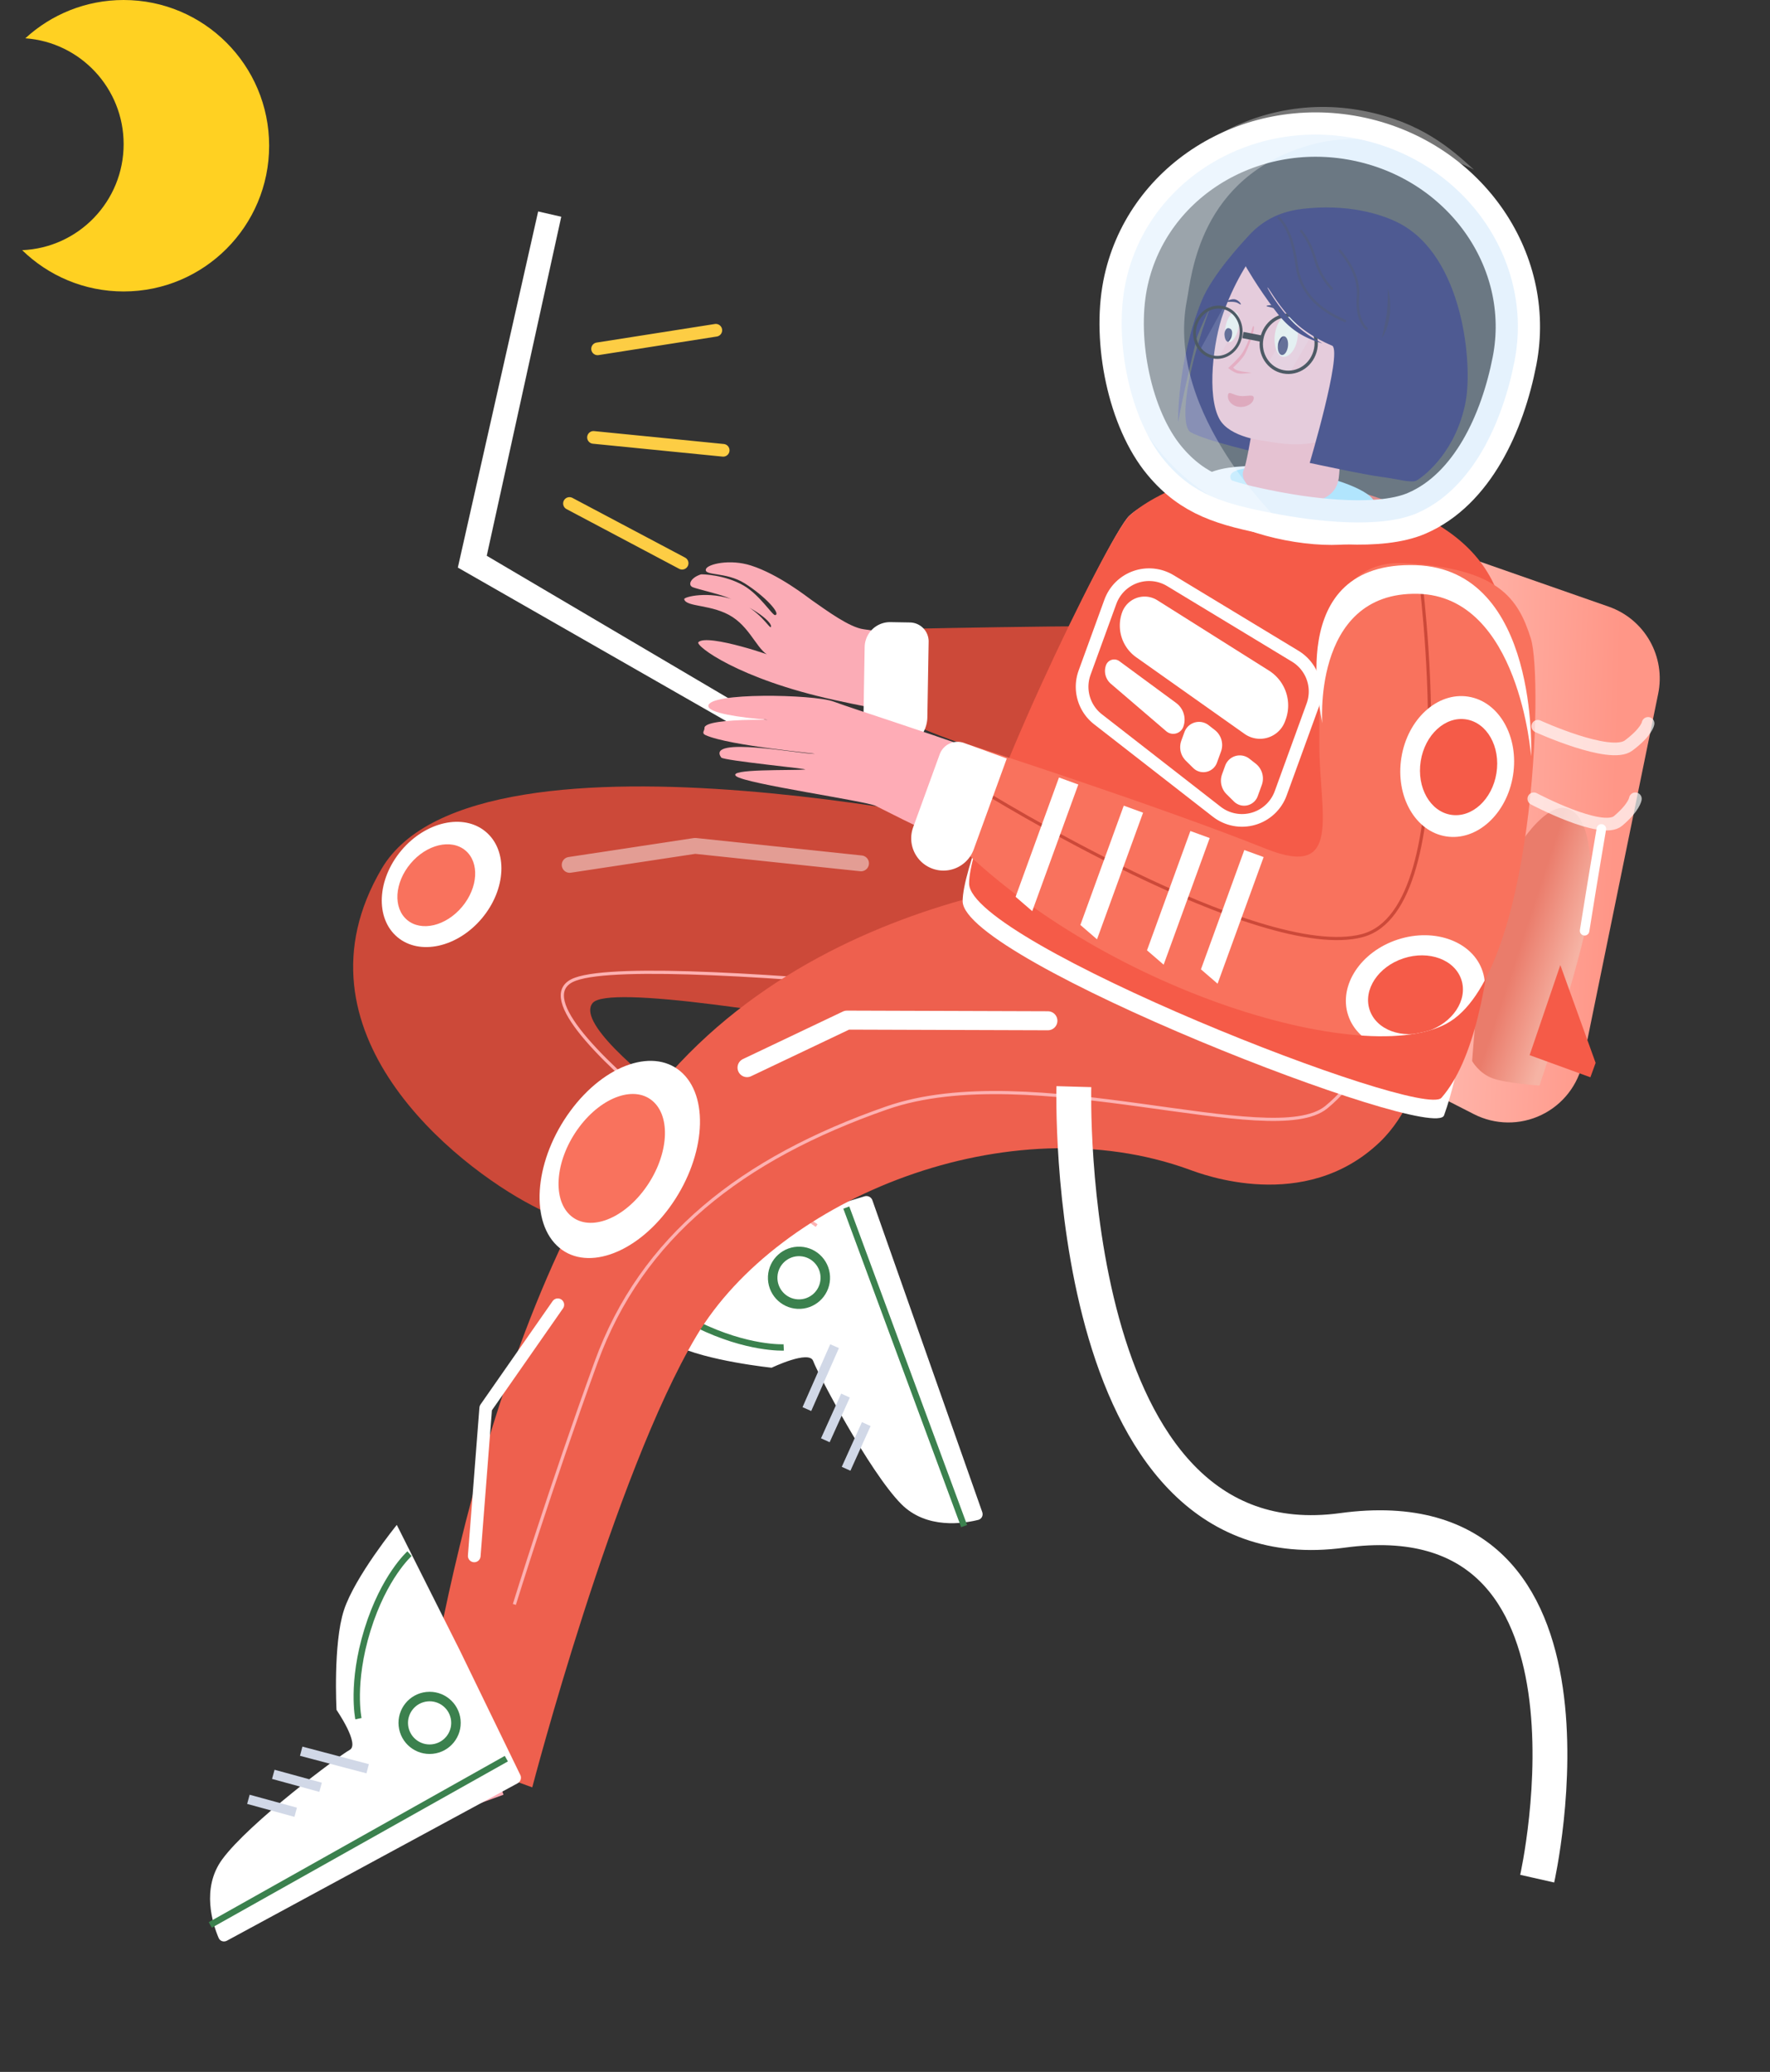 <?xml version="1.0" encoding="utf-8"?>
<svg width="559px" height="654px" viewBox="0 0 559 654" version="1.1" xmlns:xlink="http://www.w3.org/1999/xlink" xmlns="http://www.w3.org/2000/svg">
  <rect x="0" y="0" width="559" height="654" fill="#333333" stroke="none"/>
  <desc>Created with Lunacy</desc>
  <defs>
    <linearGradient x1="0.804" y1="0.356" x2="-0.087" y2="0.874" id="gradient_1">
      <stop offset="0" stop-color="#FF9687" />
      <stop offset="1" stop-color="#FFD4CE" />
    </linearGradient>
    <linearGradient x1="0.911" y1="0.5" x2="0.138" y2="0.561" id="gradient_2">
      <stop offset="0" stop-color="#F6B3A4" />
      <stop offset="0.679" stop-color="#EA7C6B" />
      <stop offset="1" stop-color="#EA7C6B" />
    </linearGradient>
    <radialGradient gradientUnits="objectBoundingBox" cx="50%" cy="46.352%" fx="50%" fy="46.352%" r="43.129%" gradientTransform="translate(0.5,0.464),scale(0.997,1),rotate(-90),scale(1,0),translate(-0.5,-0.464)" id="gradient_3">
      <stop offset="0%" stop-color="#F58F9A" />
      <stop offset="100%" stop-color="#FFC0C8" />
    </radialGradient>
    <linearGradient x1="0.079" y1="0.033" x2="0.921" y2="0.967" id="gradient_4">
      <stop offset="0" stop-color="#FFFFFF" />
      <stop offset="0.082" stop-color="#FFFFFF" />
      <stop offset="0.183" stop-color="#FFFFFF" />
      <stop offset="0.304" stop-color="#FFFFFF" />
      <stop offset="0.397" stop-color="#FFFFFF" />
      <stop offset="0.496" stop-color="#FFFFFF" />
      <stop offset="0.602" stop-color="#FFFFFF" />
      <stop offset="0.731" stop-color="#FFFFFF" />
      <stop offset="0.816" stop-color="#FFFFFF" />
      <stop offset="0.89" stop-color="#FFFFFF" />
      <stop offset="1" stop-color="#FFFFFF" />
    </linearGradient>
    <path d="M59.647 121.073C73.309 121.073 93.841 119.438 104.135 112.405C119.902 101.633 125.25 79.143 125.25 59.321C125.25 26.559 97.212 -1.53825e-11 62.625 -1.53825e-11C28.038 -1.53825e-11 0 26.559 0 59.321C0 77.337 9.47 100.491 22.853 111.371C33.808 120.276 44.079 121.073 59.647 121.073Z" transform="translate(3.332 9.011)" id="path_1" />
    <path d="M159.051 12.653C167.194 23.279 196.571 112.455 175.562 135.975C154.552 159.494 60.513 163.696 -5.70445e-11 129.902L3.764 104.768C3.764 104.768 66.104 102.43 103.102 103.597C129.399 104.426 115.183 87.381 107.743 66.961C100.303 46.542 86.861 12.065 113.377 3.969C141.767 -4.699 150.908 2.028 159.051 12.653Z" transform="matrix(0.94 0.342 -0.342 0.94 52.821 0)" id="path_2" />
    <clipPath id="mask_1">
      <use xlink:href="#path_2" />
    </clipPath>
  </defs>
  <g id="jinhua" transform="translate(7 0)">
    <g id="Group-4" transform="translate(39.941 22.256)">
      <g id="编组-57">
        <g id="编组-49" transform="matrix(0.94 0.342 -0.342 0.94 123.335 43.62)">
          <path d="M0 0.924L14.593 115.202L124.248 134.08L124.248 127.581L21.897 108.582L7.427 3.81452e-14L0 0.924Z" id="路径-26" fill="#FFFFFF" stroke="none" />
          <path d="M0 18.609L33.078 0.336" transform="translate(32.453 16.644)" id="路径-91" fill="none" stroke="#FDCD44" stroke-width="4" stroke-linecap="round" />
          <path d="M0 10.172L39.871 0" transform="translate(40.798 51.783)" id="路径-92" fill="none" stroke="#FDCD44" stroke-width="4" stroke-linecap="round" />
          <path d="M0 0L39.871 5.548" transform="translate(40.798 84.147)" id="路径-94" fill="none" stroke="#FDCD44" stroke-width="4" stroke-linecap="round" />
        </g>
        <path d="M0 0L25.062 0L25.062 36.039L0 36.039L0 0Z" transform="matrix(-0.94 0.342 0.342 0.94 99.754 510.372)" id="矩形" fill="#FEACB6" stroke="none" />
        <path d="M1.66042e-14 -1.09656e-12L24.924 0.002L24.926 36.047L0.002 36.045L1.66042e-14 -1.09656e-12Z" transform="matrix(4.371139E-08 1 1 -4.371139E-08 188.562 370.136)" id="矩形" fill="#FEACB6" stroke="none" />
        <path d="M297.563 53.884L190.907 0C190.907 0 12.07 21.599 1.212 80.246C-9.645 138.893 55.279 160.337 82.171 163.885C109.063 167.432 160.508 173.146 160.508 173.146L166.529 131.576C166.529 131.576 73.191 111.263 78.317 97.283C83.443 83.303 297.563 53.884 297.563 53.884Z" transform="matrix(0.94 0.342 -0.342 0.94 99.903 176.093)" id="路径-28" fill="#CC4939" stroke="none" />
        <g id="编组备份" transform="matrix(-0.052 0.999 0.999 0.052 140.24 321.753)">
          <path d="M34.293 28.712C34.293 28.712 68.092 -2.68297e-13 68.092 -2.68297e-13C68.092 -2.68297e-13 73.913 20.163 72.957 31.273C72 42.383 62.828 61.142 62.828 61.142C62.828 61.142 51.721 68.192 54.09 71.144C56.459 74.095 74.359 104.674 77.64 118.612C80.234 129.63 72.396 138.599 68.999 141.872C68.204 142.638 66.953 142.507 66.264 141.644L1.194 60.141Q1.134 60.066 1.082 59.986Q1.03 59.907 0.985 59.822Q0.941 59.737 0.905 59.649Q0.869 59.561 0.841 59.469Q0.814 59.378 0.795 59.284Q0.777 59.191 0.767 59.096Q0.757 59.001 0.757 58.905Q0.756 58.81 0.765 58.715Q0.773 58.62 0.791 58.526Q0.809 58.432 0.835 58.34Q0.861 58.249 0.897 58.16Q0.932 58.071 0.975 57.986Q1.018 57.901 1.07 57.82Q1.121 57.74 1.179 57.665Q1.238 57.589 1.304 57.52Q1.369 57.451 1.441 57.388L34.293 28.712Z" transform="matrix(0.875 -0.485 0.485 0.875 -6.103516E-05 37.953)" id="路径-15" fill="#FFFFFF" stroke="none" />
          <path d="M8.318 16.616C12.912 16.616 16.636 12.897 16.636 8.308C16.636 3.72 12.912 0 8.318 0C3.724 0 0 3.72 0 8.308C0 12.897 3.724 16.616 8.318 16.616Z" transform="translate(47.519 59.819)" id="椭圆形" fill="#FFFFFF" fill-opacity="0.675" stroke="#3B814E" stroke-width="3" />
          <path d="M5.474 -2.06809e-13C5.474 -2.06809e-13 10.082 9.718 8.31 27.26C6.538 44.802 1.08568e-12 54.19 1.08568e-12 54.19" transform="matrix(0.875 -0.485 0.485 0.875 51.758 17.033)" id="路径-16" fill="none" stroke="#3B814E" stroke-width="2" />
          <path d="M-2.27355e-16 -3.18714e-13L65.531 84.745" transform="matrix(0.875 -0.485 0.485 0.875 32.938 81.894)" id="路径-17" fill="none" stroke="#3B814E" stroke-width="2" />
          <path d="M2.08498e-15 6.86898e-15C4.76567e-15 5.49518e-15 21.463 3.094 21.463 3.094" transform="matrix(0.875 -0.485 0.485 0.875 76.805 80.468)" id="路径-19" fill="none" stroke="#D1D8E7" stroke-width="3" />
          <path d="M9.47589e-13 -2.47481e-13L15.33 2.064" transform="matrix(0.875 -0.485 0.485 0.875 92.193 84.726)" id="路径-20" fill="none" stroke="#D1D8E7" stroke-width="3" />
          <path d="M3.404e-15 -7.55271e-13L15.33 2.064" transform="matrix(0.875 -0.485 0.485 0.875 100.837 91.738)" id="路径-21" fill="none" stroke="#D1D8E7" stroke-width="3" />
        </g>
        <path d="M101.282 127.154C101.282 127.154 -17.738 97.618 3.107 80.135C23.951 62.652 205.077 21.644 205.077 21.644L227.143 -7.34082e-13" transform="matrix(0.94 0.342 -0.342 0.94 159.259 210.443)" id="路径-97" fill="none" stroke="#FDB1B1" stroke-width="1" />
        <path d="M141.431 0C141.431 0 46.705 33.068 15.568 117.257C-15.568 201.446 15.568 340.319 15.568 340.319L53.057 340.319C53.057 340.319 43.538 238.787 53.057 188.805C62.577 138.823 120.823 86.196 181.34 86.196C185.414 86.196 220.378 86.892 234.91 57.465C245.478 36.066 234.91 3.233 234.91 3.233L141.431 0Z" transform="matrix(0.94 0.342 -0.342 0.94 187.673 203.882)" id="路径-27" fill="#EE604E" stroke="none" />
        <path d="M-9.21437e-12 0.917L50.687 0.268Q51.226 0.262 51.764 0.279Q52.303 0.296 52.84 0.338Q53.377 0.379 53.912 0.444Q54.447 0.51 54.978 0.599Q55.51 0.689 56.036 0.802Q56.563 0.915 57.084 1.052Q57.605 1.189 58.12 1.349Q58.634 1.509 59.141 1.691Q59.648 1.874 60.146 2.08Q60.644 2.285 61.132 2.513Q61.62 2.74 62.098 2.99Q62.576 3.239 63.042 3.509Q63.508 3.78 63.961 4.071Q64.414 4.362 64.854 4.673Q65.294 4.984 65.719 5.315Q66.145 5.646 66.555 5.995Q66.965 6.344 67.359 6.712Q67.754 7.079 68.131 7.464Q68.508 7.848 68.867 8.25Q69.227 8.651 69.568 9.068Q69.909 9.485 70.231 9.917Q70.554 10.348 70.856 10.794Q71.158 11.24 71.441 11.699Q71.723 12.158 71.984 12.63Q72.245 13.101 72.485 13.583Q72.725 14.066 72.943 14.558Q73.16 15.051 73.356 15.553Q73.552 16.055 73.725 16.565Q73.897 17.076 74.047 17.593Q74.197 18.111 74.323 18.634Q74.45 19.158 74.553 19.687Q74.655 20.216 74.734 20.749L92.1 137.983Q92.201 138.665 92.263 139.353Q92.325 140.041 92.347 140.731Q92.369 141.421 92.351 142.111Q92.334 142.801 92.276 143.489Q92.219 144.177 92.122 144.861Q92.026 145.544 91.89 146.221Q91.754 146.898 91.579 147.566Q91.405 148.234 91.192 148.891Q90.98 149.548 90.73 150.191Q90.48 150.835 90.193 151.463Q89.906 152.091 89.584 152.701Q89.262 153.312 88.905 153.903Q88.548 154.494 88.158 155.064Q87.768 155.633 87.345 156.179Q86.923 156.725 86.47 157.246Q86.017 157.767 85.535 158.261Q85.053 158.756 84.543 159.221Q84.033 159.687 83.497 160.122Q82.962 160.558 82.402 160.961Q81.842 161.365 81.26 161.737Q80.677 162.108 80.075 162.445Q79.472 162.782 78.852 163.083Q78.231 163.385 77.593 163.651Q76.956 163.916 76.305 164.145Q75.653 164.374 74.99 164.564Q74.326 164.755 73.653 164.907Q72.979 165.059 72.298 165.173Q71.617 165.286 70.931 165.36Q70.245 165.434 69.555 165.468Q68.865 165.503 68.175 165.497Q67.485 165.492 66.796 165.447Q66.107 165.402 65.422 165.318L8.622 158.31L-9.21437e-12 0.917Z" transform="matrix(0.94 0.342 -0.342 0.94 413.591 151.659)" id="矩形" fill="url(#gradient_1)" stroke="none" />
        <path d="M11.399 0.17C4.729 1.767 2.84929e-16 19.188 0 32.306C0 45.424 11.399 85.162 11.399 85.162C11.399 85.162 14.729 88.064 19.319 88.064C23.91 88.064 34.039 85.162 34.039 85.162C34.039 85.162 32.881 37.971 29.237 25.31C25.592 12.649 19.347 -1.731 11.399 0.17Z" transform="matrix(0.94 0.342 -0.342 0.94 436.398 228.723)" id="路径-14" fill="url(#gradient_2)" stroke="none" />
        <path d="M0 0L0.606 30.023L21.027 30.023L21.027 25.186L0 0Z" transform="matrix(0.94 0.342 -0.342 0.94 445.837 282.376)" id="路径-15" fill="#F55B48" stroke="none" />
        <g id="编组" transform="matrix(-0.995 0.105 0.105 0.995 137.142 447.923)">
          <path d="M34.293 28.712C34.293 28.712 68.092 1.49054e-15 68.092 1.49054e-15C68.092 1.49054e-15 73.913 20.163 72.957 31.273C72 42.383 62.827 61.142 62.827 61.142C62.827 61.142 51.721 68.192 54.09 71.144C56.459 74.095 74.359 104.674 77.64 118.612C80.234 129.63 72.396 138.599 68.999 141.872C68.204 142.638 66.953 142.507 66.264 141.644L1.194 60.141Q1.134 60.066 1.082 59.986Q1.03 59.907 0.985 59.822Q0.941 59.737 0.905 59.649Q0.869 59.561 0.841 59.469Q0.814 59.378 0.795 59.284Q0.777 59.191 0.767 59.096Q0.757 59.001 0.757 58.905Q0.756 58.81 0.765 58.715Q0.773 58.62 0.791 58.526Q0.809 58.432 0.835 58.34Q0.861 58.248 0.897 58.16Q0.932 58.071 0.975 57.986Q1.018 57.901 1.07 57.82Q1.121 57.74 1.179 57.664Q1.238 57.589 1.304 57.52Q1.369 57.451 1.441 57.388L34.293 28.712Z" transform="matrix(0.875 -0.485 0.485 0.875 0 37.953)" id="路径-15" fill="#FFFFFF" stroke="none" />
          <path d="M8.318 16.616C12.912 16.616 16.636 12.897 16.636 8.308C16.636 3.72 12.912 0 8.318 0C3.724 0 0 3.72 0 8.308C0 12.897 3.724 16.616 8.318 16.616Z" transform="translate(47.518 59.82)" id="椭圆形" fill="#FFFFFF" fill-opacity="0.675" stroke="#3B814E" stroke-width="3" />
          <path d="M5.474 1.50407e-15C5.474 1.50407e-15 10.082 9.718 8.31 27.26C6.538 44.802 4.88605e-15 54.19 4.88605e-15 54.19" transform="matrix(0.875 -0.485 0.485 0.875 51.758 17.033)" id="路径-16" fill="none" stroke="#3B814E" stroke-width="2" />
          <path d="M4.31974e-15 9.40853e-15L65.531 84.745" transform="matrix(0.875 -0.485 0.485 0.875 32.937 81.894)" id="路径-17" fill="none" stroke="#3B814E" stroke-width="2" />
          <path d="M9.93644e-13 1.53178e-12C9.94537e-13 1.53178e-12 21.463 3.094 21.463 3.094" transform="matrix(0.875 -0.485 0.485 0.875 76.804 80.468)" id="路径-19" fill="none" stroke="#D1D8E7" stroke-width="3" />
          <path d="M4.74007e-13 2.04217e-12L15.33 2.064" transform="matrix(0.875 -0.485 0.485 0.875 92.193 84.725)" id="路径-20" fill="none" stroke="#D1D8E7" stroke-width="3" />
          <path d="M4.73582e-13 5.49955e-15L15.33 2.064" transform="matrix(0.875 -0.485 0.485 0.875 100.836 91.738)" id="路径-21" fill="none" stroke="#D1D8E7" stroke-width="3" />
        </g>
        <path d="M102.106 7.754C84.459 12.594 70.004 12.411 57.378 13.09C52.875 13.332 45.032 9.616 39.537 7.183C38.253 6.615 27.904 1.232 18.686 0.141C11.725 -0.683 5.188 2.308 4.938 3.935C4.577 6.288 11.247 3.515 17.783 6.036C24.908 8.785 31.022 13.366 29.144 14.045C28.338 14.337 23.216 8.742 17.664 6.81C11.056 4.512 3.911 5.788 3.7 5.903C0.644 7.572 0.173 10.083 2.006 10.383C3.756 10.669 9.849 10.889 12.739 11.361C22.515 12.961 28.955 16.582 28.539 17.992C28.316 18.747 23.95 13.195 15.757 11.855C6.978 10.419 -0.263 13.929 0.007 14.581C1.02 17.023 9.098 14.37 16.07 17.209C23.004 20.032 26.36 27.056 30.634 27.056C33.001 27.056 9.179 23.675 6.994 27.057C6.183 28.313 21.458 36.028 52.679 36.761C67.65 37.113 85.07 36.826 102.755 36.138C147.466 34.398 136.219 -1.602 102.106 7.754Z" transform="matrix(0.982 0.191 -0.191 0.982 171.92 152.546)" id="路径-30" fill="#FBACB6" stroke="none" />
        <path d="M194.787 0C194.787 0 200.41 23.25 189.163 42.188C177.916 61.125 96.321 59.24 58.778 89.901C21.235 120.563 0 154.568 -3.41153e-16 196.679C1.19955e-15 238.789 1.896 277.299 1.896 277.299" transform="matrix(0.94 0.342 -0.342 0.94 208.561 222.872)" id="路径-96" fill="none" stroke="#FDB1B1" stroke-width="1" />
        <path d="M0 0C1.786 0 7.714 10.697 13.344 13.333C18.974 15.97 31.05 14.54 31.05 14.54" transform="matrix(0.94 0.342 -0.342 0.94 364.411 287.421)" id="路径-98" fill="none" stroke="#FFFFFF" stroke-width="1" />
        <path d="M0 1.779L1.044 9.01L9.017 7.727L9.017 0" transform="matrix(0.94 0.342 -0.342 0.94 380.183 288.494)" id="路径-99" fill="none" stroke="#FFFFFF" stroke-width="1" />
        <g id="编组-3" transform="matrix(1 0.017 -0.017 1 226.276 173.643)">
          <path d="M179.372 32.348C158.466 55.846 60.217 58.652 0 24.889L3.979 2.742C3.979 2.742 70.424 2.2261e-14 107.267 2.2261e-14C113.42 2.2261e-14 200.278 8.85 179.372 32.348Z" id="路径-11" fill="#CC4939" stroke="none" />
          <path d="M7.999 0L14.175 0Q14.323 0 14.47 0.007Q14.617 0.014 14.763 0.029Q14.91 0.043 15.056 0.065Q15.201 0.087 15.346 0.115Q15.49 0.144 15.633 0.18Q15.776 0.216 15.917 0.258Q16.058 0.301 16.196 0.351Q16.335 0.4 16.471 0.457Q16.607 0.513 16.74 0.576Q16.873 0.639 17.003 0.708Q17.133 0.778 17.259 0.853Q17.386 0.929 17.508 1.011Q17.631 1.093 17.749 1.181Q17.867 1.268 17.981 1.362Q18.095 1.455 18.204 1.554Q18.313 1.653 18.417 1.757Q18.521 1.861 18.62 1.97Q18.719 2.079 18.813 2.193Q18.906 2.307 18.994 2.425Q19.081 2.544 19.163 2.666Q19.245 2.789 19.321 2.915Q19.396 3.041 19.466 3.171Q19.535 3.301 19.598 3.434Q19.661 3.567 19.718 3.703Q19.774 3.839 19.824 3.978Q19.873 4.117 19.916 4.258Q19.959 4.399 19.994 4.541Q20.03 4.684 20.059 4.829Q20.088 4.973 20.109 5.119Q20.131 5.264 20.145 5.411Q20.16 5.558 20.167 5.705Q20.174 5.852 20.174 5.999L20.174 29.82Q20.174 30.068 20.162 30.315Q20.15 30.562 20.126 30.809Q20.102 31.055 20.065 31.3Q20.029 31.545 19.98 31.788Q19.932 32.031 19.872 32.271Q19.812 32.511 19.74 32.748Q19.668 32.985 19.585 33.218Q19.501 33.451 19.407 33.68Q19.312 33.908 19.206 34.132Q19.1 34.356 18.983 34.575Q18.867 34.793 18.739 35.005Q18.612 35.218 18.474 35.423Q18.337 35.629 18.189 35.828Q18.042 36.027 17.885 36.218Q17.728 36.41 17.561 36.593Q17.395 36.777 17.22 36.952Q17.045 37.127 16.862 37.293Q16.678 37.46 16.487 37.617Q16.295 37.774 16.096 37.921Q15.898 38.069 15.692 38.206Q15.486 38.344 15.274 38.471Q15.061 38.598 14.843 38.715Q14.624 38.832 14.4 38.938Q14.177 39.044 13.948 39.138Q13.719 39.233 13.486 39.316Q13.253 39.4 13.016 39.472Q12.779 39.544 12.539 39.604Q12.299 39.664 12.056 39.712Q11.813 39.761 11.568 39.797Q11.323 39.833 11.077 39.858Q10.83 39.882 10.583 39.894Q10.336 39.906 10.088 39.906L10.086 39.906Q9.839 39.906 9.591 39.894Q9.344 39.882 9.098 39.858Q8.851 39.833 8.606 39.797Q8.361 39.761 8.118 39.712Q7.876 39.664 7.635 39.604Q7.395 39.544 7.158 39.472Q6.921 39.4 6.688 39.316Q6.455 39.233 6.226 39.138Q5.998 39.044 5.774 38.938Q5.55 38.832 5.332 38.715Q5.113 38.598 4.901 38.471Q4.688 38.344 4.483 38.206Q4.277 38.069 4.078 37.921Q3.879 37.774 3.688 37.617Q3.496 37.46 3.313 37.293Q3.129 37.127 2.954 36.952Q2.779 36.777 2.613 36.593Q2.447 36.41 2.289 36.218Q2.132 36.027 1.985 35.828Q1.837 35.629 1.7 35.423Q1.562 35.218 1.435 35.005Q1.308 34.793 1.191 34.575Q1.074 34.356 0.968 34.132Q0.863 33.908 0.768 33.68Q0.673 33.451 0.59 33.218Q0.506 32.985 0.434 32.748Q0.362 32.511 0.302 32.271Q0.242 32.031 0.194 31.788Q0.145 31.545 0.109 31.3Q0.073 31.055 0.049 30.809Q0.024 30.562 0.012 30.315Q0 30.068 0 29.82L0 7.999Q0 7.803 0.01 7.607Q0.019 7.41 0.039 7.215Q0.058 7.02 0.087 6.825Q0.115 6.631 0.154 6.438Q0.192 6.246 0.24 6.055Q0.287 5.865 0.344 5.677Q0.401 5.489 0.468 5.304Q0.534 5.119 0.609 4.938Q0.684 4.756 0.768 4.579Q0.852 4.401 0.945 4.228Q1.037 4.055 1.138 3.887Q1.239 3.718 1.348 3.555Q1.457 3.392 1.574 3.234Q1.691 3.076 1.816 2.924Q1.94 2.773 2.072 2.627Q2.204 2.482 2.343 2.343Q2.482 2.204 2.627 2.072Q2.773 1.94 2.924 1.816Q3.076 1.691 3.234 1.574Q3.392 1.457 3.555 1.348Q3.718 1.239 3.887 1.138Q4.055 1.037 4.228 0.945Q4.401 0.852 4.579 0.768Q4.756 0.684 4.938 0.609Q5.119 0.534 5.304 0.468Q5.489 0.401 5.677 0.344Q5.865 0.287 6.055 0.24Q6.246 0.192 6.438 0.154Q6.631 0.115 6.825 0.087Q7.02 0.058 7.215 0.039Q7.41 0.019 7.607 0.01Q7.803 0 7.999 0L7.999 0Z" transform="translate(0 0.342)" id="矩形" fill="#FFFFFF" stroke="none" />
        </g>
        <path d="M61.057 8.671C57.461 8.859 20.567 -0.949 16.82 0.075C13.072 1.099 32.125 8.468 35.971 10.502C37.608 11.367 11.193 3.032 10.16 3.658C2.976 8.012 32.753 14.455 36.758 16.212C38.391 16.929 11.148 8.06 2.858 8.229C1.321 8.26 2.032 9.451 1.676 10.118C-0.032 13.323 26.411 23.66 35.145 26.267C37.773 27.051 2.006 13.024 0.085 17.009C-1.835 20.994 29.189 33.41 35.838 33.758C52.658 34.64 112.366 41.37 135.118 36.127C152.271 32.173 134.732 10.885 93.232 8.028C79.687 7.095 68.334 8.29 61.057 8.671Z" transform="matrix(0.921 0.391 0.391 -0.921 170.045 216.252)" id="路径-30" fill="#FEACB6" stroke="none" />
        <path d="M0 0L6.489 0L6.489 42.526L0 40.063L0 0Z" transform="matrix(0.94 0.342 -0.342 0.94 288.402 180.205)" id="矩形" fill="#6BDDE6" stroke="none" />
        <path d="M61.648 1.28C91.656 -1.191 126.53 -4.225 137.972 35.616C149.414 75.457 168.037 141.7 168.037 170.492C168.037 179.962 8.568 176.493 2.104 158.961C-4.36 141.429 5.746 34.97 9.962 26.673C14.177 18.375 31.64 3.752 61.648 1.28Z" transform="matrix(0.94 0.342 -0.342 0.94 309.47 112.084)" id="路径-12" fill="#FFFFFF" stroke="none" />
        <path d="M61.651 1.277C91.66 -1.188 126.536 -4.214 137.979 35.526C149.421 75.265 176.626 141.989 165.37 171.098C161.978 179.872 8.568 176.044 2.104 158.557C-4.361 141.069 5.747 40.496 9.962 32.219C14.178 23.943 31.642 3.743 61.651 1.277Z" transform="matrix(0.94 0.342 -0.342 0.94 311.37 106.872)" id="路径-12" fill="#F55B48" stroke="none" />
        <path d="M15.52 3.068L60.725 12.005Q60.999 12.059 61.27 12.125Q61.542 12.191 61.81 12.269Q62.079 12.346 62.344 12.435Q62.609 12.524 62.869 12.624Q63.13 12.725 63.386 12.836Q63.643 12.948 63.894 13.07Q64.145 13.192 64.391 13.325Q64.637 13.458 64.876 13.602Q65.116 13.745 65.35 13.899Q65.583 14.052 65.81 14.216Q66.036 14.38 66.256 14.553Q66.475 14.726 66.687 14.908Q66.899 15.09 67.102 15.282Q67.306 15.473 67.501 15.673Q67.697 15.873 67.883 16.081Q68.07 16.289 68.247 16.505Q68.424 16.721 68.592 16.944Q68.76 17.167 68.919 17.398Q69.077 17.628 69.225 17.865Q69.373 18.102 69.511 18.345Q69.649 18.588 69.776 18.837Q69.903 19.086 70.02 19.34Q70.136 19.594 70.242 19.852Q70.347 20.111 70.441 20.374Q70.536 20.637 70.618 20.904Q70.701 21.171 70.772 21.442Q70.844 21.712 70.903 21.985Q70.963 22.258 71.011 22.533Q71.059 22.808 71.095 23.085Q71.13 23.363 71.154 23.641Q71.178 23.919 71.191 24.199Q71.203 24.478 71.203 24.757L71.203 54.221Q71.203 54.604 71.18 54.986Q71.157 55.368 71.113 55.748Q71.068 56.128 71.001 56.504Q70.933 56.881 70.844 57.253Q70.755 57.625 70.644 57.991Q70.533 58.357 70.401 58.716Q70.268 59.075 70.115 59.426Q69.962 59.776 69.788 60.117Q69.615 60.459 69.422 60.789Q69.228 61.119 69.016 61.437Q68.804 61.755 68.573 62.06Q68.342 62.366 68.094 62.657Q67.846 62.948 67.581 63.224Q67.316 63.5 67.035 63.76Q66.754 64.02 66.459 64.263Q66.163 64.506 65.854 64.731Q65.545 64.956 65.223 65.162Q64.901 65.369 64.567 65.556Q64.233 65.744 63.889 65.911Q63.545 66.078 63.192 66.225Q62.839 66.372 62.477 66.498Q62.116 66.624 61.748 66.728Q61.38 66.832 61.006 66.915Q60.633 66.997 60.255 67.058Q59.877 67.118 59.497 67.156Q59.116 67.194 58.734 67.21Q58.351 67.225 57.969 67.218Q57.586 67.212 57.205 67.182Q56.823 67.153 56.444 67.101Q56.065 67.049 55.69 66.975Q55.315 66.901 54.944 66.805Q54.574 66.709 54.21 66.592L9.005 51.998Q8.762 51.919 8.522 51.831Q8.282 51.743 8.046 51.645Q7.809 51.548 7.577 51.441Q7.345 51.335 7.117 51.219Q6.889 51.103 6.665 50.979Q6.442 50.854 6.224 50.721Q6.006 50.588 5.793 50.446Q5.58 50.304 5.373 50.154Q5.166 50.004 4.965 49.846Q4.764 49.688 4.57 49.523Q4.375 49.357 4.187 49.184Q3.999 49.01 3.818 48.83Q3.637 48.649 3.463 48.462Q3.29 48.274 3.123 48.08Q2.957 47.886 2.799 47.685Q2.64 47.484 2.49 47.278Q2.339 47.071 2.197 46.858Q2.055 46.646 1.921 46.428Q1.787 46.21 1.662 45.987Q1.537 45.764 1.421 45.537Q1.305 45.309 1.198 45.077Q1.09 44.845 0.992 44.609Q0.894 44.373 0.806 44.133Q0.717 43.893 0.638 43.65Q0.559 43.407 0.489 43.161Q0.42 42.915 0.36 42.666Q0.3 42.418 0.251 42.167Q0.201 41.916 0.161 41.664Q0.12 41.411 0.09 41.157Q0.06 40.903 0.04 40.649Q0.02 40.394 0.01 40.138Q0 39.883 0 39.627L0 15.82Q0 15.462 0.02 15.103Q0.04 14.745 0.079 14.389Q0.119 14.032 0.178 13.678Q0.237 13.324 0.315 12.974Q0.394 12.624 0.492 12.279Q0.589 11.934 0.706 11.594Q0.823 11.255 0.958 10.923Q1.093 10.591 1.246 10.266Q1.4 9.942 1.571 9.626Q1.742 9.311 1.93 9.005Q2.118 8.7 2.322 8.405Q2.527 8.11 2.748 7.828Q2.968 7.545 3.204 7.274Q3.44 7.004 3.691 6.747Q3.941 6.49 4.205 6.247Q4.469 6.005 4.747 5.777Q5.024 5.549 5.313 5.337Q5.603 5.125 5.903 4.929Q6.204 4.733 6.515 4.554Q6.826 4.375 7.146 4.214Q7.466 4.052 7.795 3.909Q8.124 3.765 8.46 3.64Q8.796 3.514 9.139 3.408Q9.481 3.301 9.829 3.214Q10.177 3.126 10.53 3.058Q10.882 2.99 11.237 2.941Q11.593 2.893 11.95 2.864Q12.308 2.835 12.667 2.826Q13.025 2.817 13.384 2.827Q13.743 2.838 14.1 2.868Q14.458 2.899 14.813 2.949Q15.168 2.999 15.52 3.068Z" transform="matrix(0.94 0.342 -0.342 0.94 309.144 152.827)" id="矩形" fill="#F55B48" stroke="#FFFFFF" stroke-width="4" />
        <path d="M9.138 1.978L49.846 10.789Q50.116 10.847 50.383 10.917Q50.649 10.987 50.913 11.068Q51.177 11.149 51.437 11.241Q51.697 11.333 51.952 11.436Q52.208 11.539 52.459 11.653Q52.711 11.767 52.957 11.891Q53.203 12.015 53.444 12.15Q53.684 12.285 53.919 12.429Q54.154 12.574 54.382 12.729Q54.611 12.883 54.832 13.047Q55.054 13.211 55.268 13.385Q55.483 13.558 55.69 13.741Q55.897 13.923 56.096 14.114Q56.295 14.305 56.485 14.504Q56.676 14.703 56.858 14.91Q57.04 15.117 57.214 15.332Q57.387 15.547 57.551 15.768Q57.715 15.99 57.869 16.219Q58.023 16.447 58.168 16.682Q58.312 16.917 58.447 17.158Q58.581 17.399 58.705 17.645Q58.829 17.892 58.943 18.143Q59.056 18.394 59.159 18.65Q59.262 18.906 59.354 19.166Q59.446 19.426 59.526 19.69Q59.607 19.954 59.676 20.221Q59.746 20.487 59.804 20.757Q59.862 21.027 59.908 21.298Q59.955 21.57 59.99 21.844Q60.025 22.117 60.048 22.392Q60.072 22.667 60.084 22.942Q60.095 23.218 60.095 23.494L60.095 24.057Q60.095 24.299 60.081 24.541Q60.067 24.783 60.04 25.023Q60.012 25.264 59.97 25.503Q59.929 25.741 59.874 25.977Q59.819 26.213 59.75 26.445Q59.681 26.678 59.6 26.906Q59.518 27.134 59.423 27.357Q59.328 27.579 59.221 27.797Q59.114 28.014 58.994 28.224Q58.874 28.435 58.743 28.638Q58.611 28.842 58.468 29.037Q58.325 29.233 58.171 29.42Q58.017 29.607 57.853 29.785Q57.688 29.962 57.514 30.13Q57.339 30.299 57.156 30.456Q56.972 30.614 56.779 30.761Q56.587 30.908 56.386 31.044Q56.185 31.18 55.977 31.304Q55.769 31.428 55.554 31.539Q55.34 31.651 55.119 31.751Q54.898 31.85 54.672 31.936Q54.445 32.023 54.214 32.096Q53.983 32.17 53.749 32.23Q53.514 32.29 53.276 32.336Q53.039 32.383 52.799 32.415Q52.559 32.448 52.317 32.467Q52.076 32.486 51.833 32.491Q51.591 32.496 51.349 32.487Q51.107 32.478 50.866 32.455Q50.625 32.432 50.385 32.396Q50.146 32.359 49.909 32.309Q49.672 32.259 49.438 32.195L9.02 21.163Q8.779 21.097 8.541 21.022Q8.303 20.946 8.069 20.861Q7.834 20.776 7.603 20.682Q7.372 20.587 7.145 20.483Q6.918 20.379 6.696 20.266Q6.474 20.153 6.256 20.031Q6.038 19.909 5.826 19.778Q5.613 19.647 5.406 19.508Q5.199 19.369 4.998 19.221Q4.797 19.073 4.602 18.917Q4.407 18.762 4.218 18.598Q4.03 18.434 3.848 18.263Q3.666 18.092 3.492 17.914Q3.317 17.735 3.15 17.55Q2.983 17.365 2.824 17.173Q2.664 16.981 2.513 16.782Q2.361 16.584 2.218 16.38Q2.075 16.175 1.94 15.965Q1.805 15.755 1.679 15.54Q1.553 15.325 1.436 15.104Q1.318 14.884 1.21 14.659Q1.102 14.434 1.003 14.205Q0.904 13.976 0.815 13.743Q0.725 13.51 0.645 13.274Q0.565 13.037 0.495 12.798Q0.425 12.558 0.364 12.316Q0.304 12.074 0.253 11.829Q0.203 11.585 0.162 11.339Q0.122 11.093 0.091 10.845Q0.061 10.597 0.041 10.348Q0.02 10.1 0.01 9.85Q0 9.601 0 9.351L0 9.349Q0 9.139 0.012 8.929Q0.023 8.719 0.047 8.51Q0.07 8.301 0.105 8.094Q0.14 7.886 0.187 7.681Q0.233 7.476 0.291 7.274Q0.349 7.072 0.418 6.873Q0.487 6.675 0.567 6.48Q0.647 6.286 0.738 6.096Q0.828 5.906 0.93 5.722Q1.031 5.538 1.142 5.359Q1.253 5.181 1.374 5.009Q1.495 4.837 1.626 4.672Q1.756 4.507 1.896 4.349Q2.035 4.192 2.183 4.043Q2.331 3.893 2.487 3.752Q2.643 3.611 2.807 3.479Q2.97 3.347 3.141 3.224Q3.312 3.102 3.489 2.989Q3.667 2.876 3.85 2.773Q4.033 2.67 4.222 2.577Q4.411 2.485 4.605 2.403Q4.798 2.321 4.996 2.25Q5.194 2.179 5.396 2.119Q5.597 2.059 5.802 2.011Q6.007 1.962 6.214 1.925Q6.421 1.888 6.629 1.863Q6.838 1.837 7.048 1.823Q7.258 1.81 7.468 1.808Q7.678 1.805 7.888 1.815Q8.098 1.825 8.308 1.846Q8.517 1.867 8.725 1.9Q8.932 1.933 9.138 1.978L9.138 1.978Z" transform="matrix(0.94 0.342 -0.342 0.94 310.651 162.228)" id="矩形" fill="#FFFFFF" stroke="none" />
        <path d="M3.531 1.036L24.884 7.301Q25.136 7.375 25.382 7.469Q25.627 7.563 25.864 7.676Q26.102 7.79 26.329 7.922Q26.556 8.054 26.772 8.204Q26.988 8.354 27.191 8.52Q27.395 8.687 27.584 8.87Q27.773 9.052 27.947 9.249Q28.121 9.446 28.278 9.657Q28.436 9.867 28.576 10.09Q28.716 10.312 28.838 10.545Q28.96 10.778 29.063 11.02Q29.166 11.262 29.249 11.511Q29.332 11.761 29.394 12.016Q29.457 12.271 29.499 12.531Q29.541 12.79 29.562 13.052Q29.583 13.314 29.583 13.577L29.583 13.579Q29.583 13.682 29.577 13.784Q29.571 13.886 29.559 13.988Q29.547 14.089 29.528 14.19Q29.51 14.29 29.485 14.39Q29.461 14.489 29.43 14.587Q29.4 14.684 29.364 14.78Q29.328 14.876 29.286 14.969Q29.244 15.063 29.196 15.153Q29.149 15.244 29.096 15.331Q29.043 15.419 28.985 15.503Q28.927 15.588 28.864 15.668Q28.801 15.749 28.733 15.825Q28.665 15.902 28.593 15.975Q28.521 16.047 28.444 16.115Q28.368 16.183 28.288 16.246Q28.207 16.309 28.123 16.368Q28.039 16.426 27.951 16.479Q27.864 16.532 27.773 16.58Q27.683 16.627 27.59 16.669Q27.496 16.712 27.401 16.748Q27.305 16.785 27.208 16.815Q27.11 16.846 27.011 16.871Q26.911 16.895 26.811 16.914Q26.71 16.933 26.609 16.945Q26.507 16.958 26.405 16.964Q26.303 16.971 26.201 16.971Q26.098 16.971 25.996 16.965Q25.894 16.959 25.792 16.947Q25.691 16.935 25.59 16.917Q25.489 16.899 25.39 16.875Q25.291 16.851 25.193 16.82Q25.095 16.79 24.999 16.754L3.446 8.657Q3.257 8.587 3.075 8.502Q2.892 8.417 2.717 8.318Q2.541 8.22 2.373 8.109Q2.206 7.997 2.047 7.873Q1.888 7.75 1.739 7.614Q1.59 7.479 1.452 7.333Q1.314 7.186 1.187 7.03Q1.06 6.874 0.946 6.708Q0.831 6.543 0.729 6.369Q0.627 6.195 0.539 6.014Q0.451 5.833 0.376 5.646Q0.302 5.459 0.242 5.267Q0.182 5.075 0.137 4.879Q0.091 4.683 0.061 4.484Q0.03 4.285 0.015 4.084Q2.7717e-14 3.883 2.62803e-14 3.682L2.62658e-14 3.68Q2.56953e-14 3.6 0.005 3.52Q0.009 3.441 0.019 3.361Q0.028 3.282 0.042 3.203Q0.055 3.124 0.074 3.047Q0.092 2.969 0.115 2.892Q0.138 2.816 0.165 2.74Q0.192 2.665 0.224 2.592Q0.256 2.518 0.291 2.447Q0.327 2.375 0.367 2.306Q0.407 2.237 0.451 2.17Q0.495 2.103 0.542 2.039Q0.59 1.975 0.641 1.913Q0.692 1.852 0.747 1.794Q0.802 1.735 0.86 1.68Q0.918 1.625 0.979 1.574Q1.04 1.522 1.104 1.474Q1.168 1.426 1.235 1.382Q1.301 1.338 1.37 1.298Q1.439 1.258 1.511 1.222Q1.582 1.186 1.655 1.154Q1.729 1.122 1.804 1.094Q1.879 1.067 1.955 1.043Q2.032 1.02 2.109 1.001Q2.187 0.983 2.266 0.968Q2.345 0.954 2.424 0.945Q2.503 0.935 2.583 0.93Q2.663 0.925 2.743 0.925Q2.823 0.924 2.902 0.929Q2.982 0.933 3.062 0.942Q3.141 0.951 3.22 0.964Q3.299 0.978 3.377 0.996Q3.455 1.014 3.531 1.036L3.531 1.036Z" transform="matrix(0.94 0.342 -0.342 0.94 303.611 184.261)" id="矩形备份-3" fill="#FFFFFF" stroke="none" />
        <path d="M6.407 2.071L8.793 2.842Q9.018 2.914 9.236 3.004Q9.454 3.094 9.665 3.201Q9.875 3.308 10.076 3.431Q10.278 3.554 10.469 3.693Q10.66 3.831 10.839 3.984Q11.019 4.137 11.186 4.304Q11.353 4.471 11.507 4.65Q11.66 4.829 11.799 5.02Q11.938 5.211 12.061 5.412Q12.185 5.613 12.292 5.824Q12.399 6.034 12.49 6.252Q12.58 6.47 12.653 6.694Q12.726 6.919 12.781 7.148Q12.836 7.378 12.873 7.611Q12.91 7.844 12.929 8.079Q12.947 8.314 12.947 8.55L12.947 12.288Q12.947 12.431 12.938 12.573Q12.93 12.716 12.912 12.857Q12.894 12.999 12.867 13.14Q12.841 13.28 12.805 13.418Q12.77 13.557 12.726 13.693Q12.682 13.829 12.63 13.962Q12.577 14.095 12.517 14.224Q12.456 14.353 12.388 14.479Q12.319 14.604 12.243 14.725Q12.167 14.846 12.083 14.961Q12 15.077 11.909 15.188Q11.818 15.298 11.721 15.402Q11.623 15.507 11.52 15.605Q11.416 15.703 11.306 15.795Q11.197 15.886 11.081 15.971Q10.966 16.055 10.846 16.133Q10.726 16.21 10.601 16.279Q10.476 16.349 10.347 16.41Q10.218 16.472 10.086 16.525Q9.953 16.578 9.818 16.623Q9.682 16.668 9.544 16.705Q9.406 16.741 9.266 16.769Q9.125 16.797 8.984 16.816Q8.842 16.834 8.7 16.845Q8.557 16.855 8.414 16.856Q8.272 16.857 8.129 16.849Q7.986 16.841 7.844 16.824Q7.703 16.808 7.562 16.782Q7.421 16.756 7.283 16.722Q7.144 16.688 7.008 16.645Q6.872 16.602 6.738 16.551Q6.605 16.499 6.475 16.44L3.498 15.074Q3.304 14.985 3.116 14.882Q2.928 14.78 2.748 14.664Q2.569 14.548 2.398 14.419Q2.226 14.291 2.065 14.15Q1.903 14.01 1.752 13.859Q1.601 13.707 1.461 13.545Q1.321 13.384 1.193 13.212Q1.065 13.041 0.95 12.861Q0.834 12.681 0.732 12.493Q0.629 12.305 0.541 12.11Q0.452 11.916 0.377 11.715Q0.303 11.515 0.242 11.309Q0.182 11.104 0.137 10.895Q0.091 10.686 0.061 10.474Q0.03 10.262 0.015 10.049Q0 9.835 0 9.622L0 6.734Q0 6.589 0.008 6.445Q0.017 6.301 0.034 6.158Q0.051 6.015 0.076 5.873Q0.102 5.731 0.135 5.591Q0.169 5.45 0.211 5.312Q0.252 5.174 0.302 5.039Q0.352 4.904 0.41 4.771Q0.468 4.639 0.533 4.511Q0.599 4.382 0.672 4.258Q0.744 4.133 0.825 4.013Q0.905 3.893 0.992 3.778Q1.079 3.663 1.172 3.553Q1.266 3.444 1.366 3.34Q1.466 3.235 1.572 3.137Q1.677 3.039 1.789 2.948Q1.9 2.856 2.017 2.771Q2.134 2.687 2.255 2.609Q2.376 2.531 2.502 2.46Q2.628 2.39 2.758 2.327Q2.887 2.263 3.021 2.208Q3.154 2.153 3.29 2.105Q3.426 2.058 3.565 2.019Q3.704 1.979 3.845 1.948Q3.986 1.917 4.128 1.895Q4.271 1.872 4.414 1.857Q4.558 1.843 4.702 1.837Q4.846 1.831 4.99 1.834Q5.134 1.837 5.278 1.848Q5.422 1.859 5.565 1.879Q5.708 1.898 5.849 1.926Q5.991 1.954 6.13 1.99Q6.27 2.026 6.407 2.071L6.407 2.071Z" transform="matrix(0.94 0.342 -0.342 0.94 342.305 213.079)" id="矩形备份" fill="#FFFFFF" stroke="none" />
        <path d="M6.407 2.071L8.793 2.842Q9.018 2.915 9.236 3.005Q9.454 3.094 9.664 3.201Q9.875 3.308 10.076 3.431Q10.278 3.554 10.469 3.693Q10.66 3.831 10.839 3.984Q11.019 4.137 11.186 4.304Q11.353 4.471 11.507 4.65Q11.66 4.829 11.799 5.02Q11.938 5.211 12.061 5.412Q12.184 5.613 12.292 5.824Q12.399 6.034 12.489 6.252Q12.58 6.47 12.653 6.694Q12.726 6.919 12.781 7.148Q12.836 7.378 12.873 7.611Q12.91 7.844 12.929 8.079Q12.947 8.314 12.947 8.55L12.947 12.288Q12.947 12.431 12.938 12.573Q12.929 12.716 12.912 12.858Q12.894 12.999 12.867 13.14Q12.841 13.28 12.805 13.418Q12.77 13.557 12.726 13.693Q12.682 13.829 12.63 13.962Q12.577 14.095 12.517 14.224Q12.456 14.353 12.388 14.479Q12.319 14.604 12.243 14.725Q12.167 14.846 12.083 14.961Q11.999 15.077 11.909 15.188Q11.818 15.298 11.721 15.403Q11.623 15.507 11.52 15.605Q11.416 15.704 11.306 15.795Q11.196 15.887 11.081 15.971Q10.966 16.055 10.846 16.133Q10.726 16.21 10.601 16.279Q10.476 16.349 10.347 16.41Q10.218 16.472 10.086 16.525Q9.953 16.578 9.817 16.623Q9.682 16.669 9.544 16.705Q9.406 16.741 9.265 16.769Q9.125 16.797 8.984 16.816Q8.842 16.834 8.7 16.845Q8.557 16.855 8.414 16.856Q8.271 16.857 8.129 16.849Q7.986 16.841 7.844 16.824Q7.702 16.808 7.562 16.782Q7.421 16.756 7.283 16.722Q7.144 16.688 7.008 16.645Q6.872 16.602 6.738 16.551Q6.605 16.499 6.475 16.44L3.498 15.074Q3.304 14.985 3.116 14.882Q2.928 14.78 2.748 14.664Q2.569 14.548 2.398 14.419Q2.226 14.291 2.065 14.151Q1.903 14.01 1.752 13.859Q1.601 13.707 1.461 13.546Q1.321 13.384 1.193 13.212Q1.065 13.041 0.95 12.861Q0.834 12.681 0.732 12.493Q0.629 12.305 0.541 12.11Q0.452 11.916 0.377 11.715Q0.303 11.515 0.242 11.309Q0.182 11.104 0.137 10.895Q0.091 10.686 0.061 10.474Q0.03 10.262 0.015 10.049Q0 9.836 0 9.622L0 6.734Q0 6.589 0.008 6.445Q0.017 6.301 0.034 6.158Q0.051 6.015 0.076 5.873Q0.102 5.731 0.135 5.591Q0.169 5.45 0.211 5.312Q0.252 5.174 0.302 5.039Q0.352 4.904 0.41 4.771Q0.468 4.639 0.533 4.511Q0.599 4.382 0.672 4.258Q0.744 4.133 0.825 4.013Q0.905 3.893 0.992 3.778Q1.079 3.663 1.172 3.553Q1.266 3.444 1.366 3.34Q1.466 3.236 1.572 3.138Q1.677 3.04 1.789 2.948Q1.9 2.856 2.017 2.771Q2.134 2.687 2.255 2.609Q2.376 2.531 2.502 2.46Q2.628 2.39 2.758 2.327Q2.887 2.264 3.021 2.208Q3.154 2.153 3.29 2.105Q3.426 2.058 3.565 2.019Q3.704 1.979 3.845 1.948Q3.986 1.917 4.128 1.895Q4.271 1.872 4.414 1.858Q4.558 1.843 4.702 1.837Q4.846 1.832 4.99 1.834Q5.134 1.837 5.278 1.848Q5.422 1.859 5.565 1.879Q5.708 1.898 5.849 1.926Q5.991 1.954 6.13 1.99Q6.27 2.026 6.407 2.071L6.407 2.071Z" transform="matrix(0.94 0.342 -0.342 0.94 329.431 202.499)" id="矩形备份-2" fill="#FFFFFF" stroke="none" />
        <g id="编组-2" transform="matrix(0.982 0.191 -0.191 0.982 318.166 0)">
          <path d="M30.976 22.283C48.084 22.283 61.952 17.295 61.952 11.142C61.952 4.988 48.084 0 30.976 0C13.868 0 0 4.988 0 11.142C0 17.295 13.868 22.283 30.976 22.283Z" transform="translate(37.266 115.413)" id="椭圆形" fill="#FFFFFF" stroke="none" />
          <path d="M23.116 11.092C35.883 11.092 46.233 8.609 46.233 5.546C46.233 2.483 35.883 0 23.116 0C10.35 0 0 2.483 0 5.546C0 8.609 10.35 11.092 23.116 11.092Z" transform="translate(47.437 115.512)" id="椭圆形" fill="#A8E9FF" stroke="none" />
          <g id="编组-19" transform="translate(26.013 31.032)">
            <path d="M27.008 70.967C27.008 70.967 9.267 70.476 3.614 68.627C0.118 67.484 -2.369 50.863 3.614 20.884C4.08 18.55 5.744 13.958 10.314 4.653C14.884 -4.653 32.693 4.653 32.693 4.653L61.627 35.31L27.008 70.967Z" transform="translate(2.869 10.278)" id="路径-90" fill="#01004C" stroke="none" />
            <g id="编组-7" transform="translate(-0.001 0)">
              <path d="M1.26571e-16 0C1.26571e-16 0 1.355 31.341 0.502 34.244C-0.352 37.146 3.621 42.247 14.967 41.595C26.313 40.943 30.125 36.865 30.436 32.253C30.748 27.641 25.256 3.445 25.256 3.445L1.26571e-16 0Z" transform="translate(24.727 53.053)" id="路径-77" fill="#FFAEB7" stroke="none" />
              <path d="M21.43 73.981C32.406 73.981 42.316 71.622 48.641 60.725C52.037 54.874 52.327 44.107 52.327 36.973C52.327 16.554 40.736 0 26.437 0C12.138 0 3.32 19.113 0.546 36.973C-0.866 46.068 0.321 63.48 5.752 69.97C10.143 75.216 21.207 73.981 21.43 73.981Z" transform="translate(8.884 3.139)" id="椭圆形" fill="#FFC0C8" stroke="none" />
              <g id="编组-5" transform="matrix(-0.99 -0.139 -0.139 0.99 46.215 39.09)">
                <path d="M2.574 12.955C4.457 13.374 6.624 10.674 7.336 7.162C8.048 3.65 7.098 0.462 5.215 0.042C3.331 -0.378 0.92 2.388 0.208 5.9C-0.504 9.412 0.69 12.535 2.574 12.955Z" transform="translate(11.359 0)" id="椭圆形" fill="#FDFAE9" stroke="none" />
                <path d="M1.803 9.676C2.934 9.733 3.967 7.614 4.112 4.943C4.256 2.271 3.456 0.059 2.325 0.001C1.195 -0.056 0.161 2.063 0.017 4.734C-0.127 7.406 0.672 9.618 1.803 9.676Z" transform="matrix(0.999 0.052 -0.052 0.999 30.438 4.428)" id="椭圆形" fill="#FDFAE9" stroke="none" />
                <path d="M0.616 4.236C1.308 4.273 1.962 3.445 2.381 2.163C2.501 1.797 2.703 -0.067 1.388 0.002C0.073 0.071 0.028 1.641 0.002 2.287C-0.037 3.263 0.481 4.229 0.616 4.236Z" transform="matrix(0.999 0.052 -0.052 0.999 31.534 9.922)" id="椭圆形" fill="#03003A" stroke="none" />
                <path d="M1.127 5.892C1.989 6.076 2.921 4.91 3.208 3.288C3.495 1.667 3.028 0.203 2.166 0.019C1.303 -0.165 0.372 1.001 0.085 2.623C-0.202 4.245 0.264 5.708 1.127 5.892Z" transform="matrix(0.999 0.052 -0.052 0.999 13.656 6.606)" id="椭圆形" fill="#03003A" stroke="none" />
                <path d="M1.732 4.77148e-13C2.338 -0 1.691 3.325 3.817 8.744C4.526 10.554 7.572 14.311 7.572 14.311C7.572 14.311 5.637 15.448 4.288 15.504C2.939 15.56 9.33548e-13 14.626 9.33548e-13 14.626C9.33548e-13 14.626 2.937 14.788 4.288 14.625C5.64 14.462 6.02 13.9 6.02 13.9C6.02 13.9 3.465 10.797 2.879 8.744C1.566 4.145 1.126 0 1.732 4.77148e-13Z" transform="matrix(0.985 0.174 -0.174 0.985 24.238 6.55)" id="路径-80" fill="#FD8D9D" stroke="none" />
                <path d="M7.783 15.513C12.081 15.513 15.566 12.041 15.566 7.757C15.566 3.473 12.081 0 7.783 0C3.484 0 0 3.473 0 7.757C0 12.041 3.484 15.513 7.783 15.513Z" transform="translate(0.001 13.417)" id="椭圆形" fill="url(#gradient_3)" stroke="none" />
                <path d="M7.208 1.222L0.798 0.321" transform="translate(20.98 9.371)" id="路径-5" fill="none" stroke="#000000" stroke-width="2" />
              </g>
              <g id="编组-6" transform="translate(22.374 35.662)">
                <path d="M17.953 7.031C17.991 6.704 18.012 6.37 18.014 6.033C18.026 4.056 17.396 2.233 16.318 0.757C16.125 0.493 15.918 0.24 15.698 -2.94448e-16C15.698 -3.0387e-13 0.622 2.905 0.622 2.905C0.227 3.911 0.007 5.002 0 6.142C-0.01 7.771 0.545 9.519 1.17 10.609" transform="matrix(-0.5 0.866 -0.866 -0.5 19.068 5.304)" id="椭圆形" fill="#FFFFFF" fill-opacity="0.148" stroke="none" />
                <path d="M18.368 9.567C18.368 14.851 14.256 19.134 9.184 19.134C4.112 19.134 0 14.851 0 9.567C0 4.283 4.112 0 9.184 0C14.256 0 18.368 4.283 18.368 9.567ZM1.05 9.567C1.05 14.263 4.692 18.071 9.184 18.071C13.677 18.071 17.319 14.263 17.319 9.567C17.319 4.87 13.677 1.063 9.184 1.063C4.692 1.063 1.05 4.87 1.05 9.567Z" transform="translate(0 0.36)" id="椭圆形" fill="#000000" fill-rule="evenodd" stroke="none" />
              </g>
              <path d="M5.926 35.554L13.358 23.969C13.358 23.969 18.259 29.758 25.265 36.024C28.31 38.747 32.829 42.661 41.948 43.46C42.155 43.478 36.517 42.011 31.773 38.819C26.162 35.042 21.295 29.44 21.614 29.44C21.988 29.44 26.812 35.349 32.51 38.819C38.395 42.403 45.153 43.552 45.24 43.606C48.703 45.757 45.24 81.245 45.24 81.245C45.24 81.245 63.183 81.623 68.495 81.245C73.081 80.918 78.114 81.453 79.489 80.201C82.228 77.709 89.875 68.308 89.875 53.053C89.875 40.8 80.392 7.991 58.437 1.584C51.844 -0.34 40.701 -1.179 27.628 3.017C18.547 5.931 14.525 11.3 12.193 15.278C11.582 16.32 3.733 28.642 1.998 37.523C-1.998 57.972 1.998 76.558 1.998 76.558C1.998 76.558 1.826 67.825 2.716 49.62C2.857 46.737 5.926 35.554 5.926 35.554Z" id="路径-30" fill="#01004C" stroke="none" />
              <g id="编组-3" transform="translate(20.527 6.836)">
                <path d="M0.185 0.746C3.274 2.735 6.069 7.317 8.534 14.495C11.076 21.897 17.254 26.637 27.012 28.709C27.227 28.755 27.437 28.615 27.481 28.396C27.526 28.177 27.388 27.963 27.174 27.918C17.67 25.899 11.725 21.337 9.283 14.227C6.764 6.893 3.884 2.17 0.609 0.063C0.423 -0.057 0.178 -0 0.061 0.189C-0.056 0.377 -0 0.627 0.185 0.746Z" id="路径-34" fill="#050133" stroke="none" />
                <path d="M0.137 0.676C2.408 2.584 4.395 5.191 6.097 8.5C7.849 11.906 10.185 14.648 13.104 16.722C13.282 16.848 13.534 16.812 13.666 16.641C13.798 16.47 13.761 16.228 13.582 16.102C10.769 14.103 8.515 11.457 6.818 8.159C5.072 4.764 3.022 2.075 0.667 0.096C0.5 -0.045 0.246 -0.029 0.1 0.132C-0.047 0.292 -0.03 0.536 0.137 0.676Z" transform="translate(7.697 2.709)" id="路径-35" fill="#050133" stroke="none" />
                <path d="M0.143 0.682C5.118 4.707 7.851 8.978 8.366 13.498C8.905 18.228 10.482 21.482 13.12 23.232C13.302 23.352 13.55 23.308 13.675 23.132C13.8 22.956 13.753 22.715 13.571 22.595C11.154 20.991 9.675 17.94 9.159 13.413C8.619 8.676 5.776 4.234 0.655 0.09C0.486 -0.047 0.234 -0.025 0.093 0.138C-0.048 0.302 -0.026 0.546 0.143 0.682Z" transform="translate(20.892 6.502)" id="路径-36" fill="#050133" stroke="none" />
                <path d="M0 0C0 0 0.927 5.217 1.1 7.857C1.272 10.497 1.028 15.714 1.028 15.714C1.028 15.714 2.458 13.065 2.142 8.229C1.825 3.393 0 0 0 0Z" transform="translate(38.486 15.714)" id="路径-38" fill="#050133" stroke="none" />
              </g>
              <path d="M0.008 0.047C0.132 -0.138 1.87 0.237 2.593 0.945C3.316 1.653 3.526 3.185 3.249 3.342C2.973 3.499 3.06 2.613 2.105 1.677C1.15 0.742 -0.115 0.232 0.008 0.047Z" transform="matrix(0.695 -0.719 0.719 0.695 9.661 36.289)" id="路径-79" fill="#090543" stroke="none" />
              <path d="M0.008 0.047C0.132 -0.138 1.87 0.237 2.593 0.946C3.316 1.654 3.526 3.186 3.25 3.342C2.974 3.499 3.06 2.613 2.105 1.678C1.15 0.742 -0.115 0.232 0.008 0.047Z" transform="matrix(0.857 -0.515 0.515 0.857 22.358 35.21)" id="路径-79" fill="#090543" stroke="none" />
              <path d="M3.892 3.99C6.158 3.99 8.204 2.472 8.203 0.815C8.203 -0.842 6.006 0.542 3.741 0.542C1.475 0.542 -0 -0.842 1.01049e-12 0.814C0 2.471 1.627 3.99 3.892 3.99Z" transform="matrix(0.998 -0.07 0.07 0.998 15.774 64.436)" id="椭圆形" fill="#EC6275" fill-opacity="0.608" stroke="none" />
            </g>
            <g id="编组-6" transform="translate(1.108 37.512)">
              <path d="M15.551 6.037C15.586 5.754 15.606 5.468 15.609 5.177C15.63 3.477 15.094 1.912 14.168 0.648C14.002 0.422 13.824 0.206 13.635 1.27733e-15C13.635 -2.64152e-13 0.557 2.58 0.557 2.58C0.209 3.448 0.013 4.388 0 5.368C-0.017 6.77 0.454 8.27 0.99 9.204" transform="matrix(-0.5 0.866 -0.866 -0.5 16.434 4.602)" id="椭圆形" fill="#FFFFFF" fill-opacity="0.148" stroke="none" />
              <path d="M15.57 8.428C15.57 13.082 12.085 16.855 7.785 16.855C3.485 16.855 0 13.082 0 8.428C0 3.773 3.485 0 7.785 0C12.085 0 15.57 3.773 15.57 8.428ZM0.89 8.428C0.89 12.565 3.977 15.919 7.785 15.919C11.593 15.919 14.68 12.565 14.68 8.428C14.68 4.29 11.593 0.936 7.785 0.936C3.977 0.936 0.89 4.29 0.89 8.428Z" transform="translate(0 0.37)" id="椭圆形" fill="#000000" fill-rule="evenodd" stroke="none" />
            </g>
          </g>
          <g id="椭圆形">
            <use xlink:href="#path_1" fill="none" stroke="#FFFFFF" stroke-width="14" />
            <use stroke="none" fill="#BFDFFA" fill-opacity="0.404" xlink:href="#path_1" />
          </g>
          <path d="M66.748 133.08C66.748 133.08 23.393 106.097 23.393 69.347C23.393 61.386 19.637 30.363 52.208 13.78C74.601 2.378 104.486 11.562 104.486 11.562C96.188 6.472 85.196 0 66.748 0C29.884 5.74999e-15 0 29.791 0 66.54C0 103.289 29.884 133.08 66.748 133.08Z" transform="translate(0 0)" id="椭圆形" fill="#FFFFFF" fill-opacity="0.325" stroke="none" />
        </g>
        <g id="编组-80" transform="translate(238.528 113.008)">
          <path d="M159.051 12.653C167.194 23.279 196.571 112.455 175.562 135.975C154.552 159.494 60.513 163.696 -5.70445e-11 129.902L3.764 104.768C3.764 104.768 66.104 102.43 103.102 103.597C129.399 104.426 115.183 87.381 107.743 66.961C100.303 46.542 86.861 12.065 113.377 3.969C141.767 -4.699 150.908 2.028 159.051 12.653Z" transform="matrix(0.94 0.342 -0.342 0.94 52.821 0)" id="蒙版" fill="#F9725D" stroke="none" />
          <g clip-path="url(#mask_1)">
            <g id="编组-80" transform="matrix(0.454 0.891 -0.891 0.454 174.47 144.137)">
              <path d="M22.279 44.105C31.953 42.22 37.892 30.879 35.544 18.773C33.197 6.668 23.452 -1.617 13.778 0.268C4.104 2.153 -1.835 13.494 0.512 25.599C2.86 37.705 12.605 45.99 22.279 44.105Z" transform="matrix(0.94 0.342 -0.342 0.94 15.176 0)" id="形状结合备份-2" fill="#FFFFFF" stroke="none" />
              <path d="M12.1 30.489C18.786 30.487 24.207 23.661 24.21 15.241C24.212 6.822 18.795 -0.002 12.109 4.1066e-07C5.424 0.002 0.002 6.829 8.22284e-07 15.248C-0.002 23.668 5.415 30.491 12.1 30.489Z" transform="matrix(0.988 0.156 -0.156 0.988 15.391 10.25)" id="椭圆形备份-28" fill="#F55B48" stroke="none" />
            </g>
          </g>
        </g>
        <path d="M106.355 0C106.355 0 156.317 95.128 128.767 114.361C101.217 133.594 0 112.362 0 112.362" transform="matrix(0.94 0.342 -0.342 0.94 301.387 121.528)" id="路径-29" fill="none" stroke="#CC4939" stroke-width="1" />
        <path d="M0 0L6.49 0L6.49 42.526L0 40.063L0 0Z" transform="matrix(0.94 0.342 -0.342 0.94 287.505 223.161)" id="矩形" fill="#FFFFFF" stroke="none" />
        <path d="M0 0L6.489 0L6.489 42.526L0 40.063L0 0Z" transform="matrix(0.94 0.342 -0.342 0.94 307.964 232.05)" id="矩形备份-69" fill="#FFFFFF" stroke="none" />
        <path d="M0 0L6.49 0L6.49 42.526L0 40.063L0 0Z" transform="matrix(0.94 0.342 -0.342 0.94 329.005 240.055)" id="矩形备份-70" fill="#FFFFFF" stroke="none" />
        <path d="M0 0L6.49 0L6.49 42.526L0 40.063L0 0Z" transform="matrix(0.94 0.342 -0.342 0.94 346.039 246.059)" id="矩形备份-71" fill="#FFFFFF" stroke="none" />
        <path d="M5.999 0L20.358 0L20.358 30.509Q20.358 30.759 20.345 31.008Q20.333 31.258 20.308 31.506Q20.284 31.755 20.247 32.002Q20.211 32.249 20.162 32.494Q20.113 32.739 20.052 32.982Q19.992 33.224 19.919 33.463Q19.847 33.702 19.762 33.938Q19.678 34.173 19.583 34.404Q19.487 34.635 19.38 34.86Q19.273 35.086 19.156 35.307Q19.038 35.527 18.91 35.741Q18.781 35.956 18.642 36.163Q18.503 36.371 18.355 36.572Q18.206 36.772 18.047 36.965Q17.889 37.159 17.721 37.344Q17.553 37.529 17.377 37.706Q17.2 37.882 17.015 38.05Q16.83 38.218 16.636 38.376Q16.443 38.535 16.243 38.684Q16.042 38.833 15.834 38.971Q15.626 39.11 15.412 39.239Q15.198 39.367 14.977 39.485Q14.757 39.603 14.531 39.709Q14.305 39.816 14.075 39.912Q13.844 40.007 13.608 40.092Q13.373 40.176 13.134 40.248Q12.895 40.321 12.653 40.382Q12.41 40.442 12.165 40.491Q11.92 40.54 11.673 40.576Q11.426 40.613 11.177 40.638Q10.929 40.662 10.679 40.674Q10.43 40.687 10.18 40.687L10.178 40.687Q9.928 40.687 9.678 40.674Q9.429 40.662 9.18 40.638Q8.931 40.613 8.684 40.576Q8.437 40.54 8.192 40.491Q7.947 40.442 7.705 40.382Q7.462 40.321 7.223 40.248Q6.984 40.176 6.749 40.092Q6.514 40.007 6.283 39.912Q6.052 39.816 5.826 39.709Q5.6 39.603 5.38 39.485Q5.16 39.367 4.945 39.239Q4.731 39.11 4.523 38.971Q4.316 38.833 4.115 38.684Q3.914 38.535 3.721 38.376Q3.528 38.218 3.343 38.05Q3.158 37.882 2.981 37.706Q2.804 37.529 2.637 37.344Q2.469 37.159 2.31 36.965Q2.152 36.772 2.003 36.572Q1.854 36.371 1.715 36.163Q1.576 35.956 1.448 35.741Q1.32 35.527 1.202 35.307Q1.084 35.086 0.977 34.86Q0.87 34.635 0.775 34.404Q0.679 34.173 0.595 33.938Q0.511 33.702 0.438 33.463Q0.366 33.224 0.305 32.982Q0.244 32.739 0.196 32.494Q0.147 32.249 0.11 32.002Q0.073 31.755 0.049 31.506Q0.025 31.258 0.012 31.008Q0 30.759 0 30.509L0 5.999Q0 5.852 0.007 5.705Q0.014 5.558 0.029 5.411Q0.043 5.264 0.065 5.119Q0.087 4.973 0.115 4.829Q0.144 4.684 0.18 4.541Q0.216 4.399 0.258 4.258Q0.301 4.117 0.351 3.978Q0.4 3.839 0.457 3.703Q0.513 3.567 0.576 3.434Q0.639 3.301 0.708 3.171Q0.778 3.041 0.853 2.915Q0.929 2.789 1.011 2.666Q1.093 2.544 1.181 2.425Q1.268 2.307 1.362 2.193Q1.455 2.079 1.554 1.97Q1.653 1.861 1.757 1.757Q1.861 1.653 1.97 1.554Q2.079 1.455 2.193 1.362Q2.307 1.268 2.425 1.181Q2.544 1.093 2.666 1.011Q2.789 0.929 2.915 0.853Q3.041 0.778 3.171 0.708Q3.301 0.639 3.434 0.576Q3.567 0.513 3.703 0.457Q3.839 0.4 3.978 0.351Q4.117 0.301 4.258 0.258Q4.399 0.216 4.541 0.18Q4.684 0.144 4.829 0.115Q4.973 0.087 5.119 0.065Q5.264 0.043 5.411 0.029Q5.558 0.014 5.705 0.007Q5.852 0 5.999 0L5.999 0Z" transform="matrix(0.94 0.342 -0.342 0.94 251.882 210.206)" id="矩形" fill="#FFFFFF" stroke="none" />
        <path d="M22.279 44.104C31.952 42.219 37.892 30.878 35.544 18.773C33.197 6.668 23.451 -1.617 13.778 0.267C4.104 2.152 -1.835 13.493 0.512 25.599C2.86 37.704 12.605 45.989 22.279 44.104Z" transform="matrix(0.94 0.342 -0.342 0.94 403.91 192.676)" id="形状结合" fill="#FFFFFF" stroke="none" />
        <path d="M12.101 30.489C18.786 30.488 24.207 23.661 24.21 15.241C24.212 6.822 18.795 -0.002 12.109 4.10661e-07C5.424 0.002 0.002 6.829 8.22286e-07 15.248C-0.002 23.668 5.415 30.491 12.101 30.489Z" transform="matrix(0.988 0.156 -0.156 0.988 404.127 202.927)" id="椭圆形" fill="#F55B48" stroke="none" />
        <path d="M10.707 59.2C9.731 57.002 -18.753 15.253 21.406 2.149C58.597 -9.986 76.196 46.399 76.196 46.399C76.196 46.399 55.476 0.155 25.087 10.43C-7.382 21.408 11.684 61.397 10.707 59.2Z" transform="matrix(0.94 0.342 -0.342 0.94 380.85 146.8)" id="路径-13" fill="#FFFFFF" stroke="none" />
        <path d="M12.585 65.815C23.578 70.786 36.724 60.36 41.948 42.529C47.172 24.697 42.495 6.211 31.502 1.24C20.508 -3.732 7.362 6.694 2.138 24.526C-3.086 42.358 1.591 60.843 12.585 65.815Z" transform="matrix(0.94 0.342 -0.342 0.94 139.542 304.671)" id="椭圆形" fill="#FFFFFF" stroke="none" />
        <path d="M16.628 43.411C25.811 43.411 33.254 33.694 33.254 21.707C33.253 9.719 25.808 0.001 16.625 6.65101e-13C7.443 -0.001 -0.001 9.717 -1.01896e-12 21.704C0.001 33.692 7.446 43.41 16.628 43.411Z" transform="matrix(0.766 0.643 -0.643 0.766 93.738 229.603)" id="椭圆形备份" fill="#FFFFFF" stroke="none" />
        <path d="M8.131 43.27C15.333 46.439 24.036 39.494 27.569 27.757C31.102 16.02 28.128 3.936 20.926 0.767C13.724 -2.403 5.021 4.543 1.488 16.279C-2.045 28.016 0.929 40.1 8.131 43.27Z" transform="matrix(0.94 0.342 -0.342 0.94 140.132 317.732)" id="椭圆形" fill="#F9725D" stroke="none" />
        <path d="M10.624 28.633C16.49 28.633 21.246 22.224 21.245 14.317C21.245 6.41 16.488 0 10.622 6.35774e-15C4.755 -0 -0.001 6.409 -1.30672e-12 14.316C0.001 22.222 4.757 28.632 10.624 28.633Z" transform="matrix(0.766 0.643 -0.643 0.766 91.915 239.37)" id="椭圆形备份-2" fill="#F9725D" stroke="none" />
        <path d="M0 0.908C0 0.908 22.84 11.347 28.658 6.999C34.476 2.652 34.829 0 34.829 0" transform="translate(438.722 206.085)" id="路径-32" fill="none" stroke="#FFFFFF" stroke-opacity="0.691" stroke-width="4" stroke-linecap="round" stroke-linejoin="round" />
        <path d="M0 0C0 0 21.416 11.347 26.588 6.999C31.76 2.652 32.074 0 32.074 0" transform="translate(437.468 229.885)" id="路径-32备份" fill="none" stroke="#FFFFFF" stroke-opacity="0.691" stroke-width="4" stroke-linecap="round" stroke-linejoin="round" />
        <path d="M5.296 0C5.296 0 2.646 15.475 0 32.163" transform="translate(453.506 239.385)" id="路径-46" fill="none" stroke="#FFFFFF" stroke-width="3" stroke-linecap="round" stroke-linejoin="round" />
      </g>
      <path d="M0.199 0C0.199 0 -4.109 152.211 84.99 140.073C174.089 127.934 146.523 250.001 146.523 250.001" transform="translate(292.009 320.745)" id="路径-415" fill="none" stroke="url(#gradient_4)" stroke-width="11" />
      <path d="M0 15L31.564 0L95.022 0.206" transform="translate(188.985 299.745)" id="路径-435" fill="none" stroke="#FFFFFF" stroke-width="6" stroke-linecap="round" stroke-linejoin="round" />
      <path d="M0 6L39.61 8.52656e-14L92.022 5.522" transform="translate(132.971 244.745)" id="路径-435备份-2" fill="none" stroke="#FFFFFF" stroke-opacity="0.459" stroke-width="5" stroke-linecap="round" stroke-linejoin="round" />
      <path d="M5.59137e-13 28.024L38.979 2.155L78.692 1.58218e-12" transform="matrix(0.616 -0.788 0.788 0.616 80.75 451.604)" id="路径-435备份" fill="none" stroke="#FFFFFF" stroke-width="4" stroke-linecap="round" stroke-linejoin="round" />
    </g>
    <path d="M78 46C78 71.405 57.426 92 32.046 92C19.583 92 8.279 87.034 0.001 78.97C17.825 78.225 32.046 63.525 32.046 45.5C32.046 27.813 18.352 13.327 0.999 12.086C9.176 4.581 20.077 0 32.046 0C57.426 0 78 20.595 78 46Z" id="形状结合" fill="#FFD122" fill-rule="evenodd" stroke="none" />
  </g>
</svg>